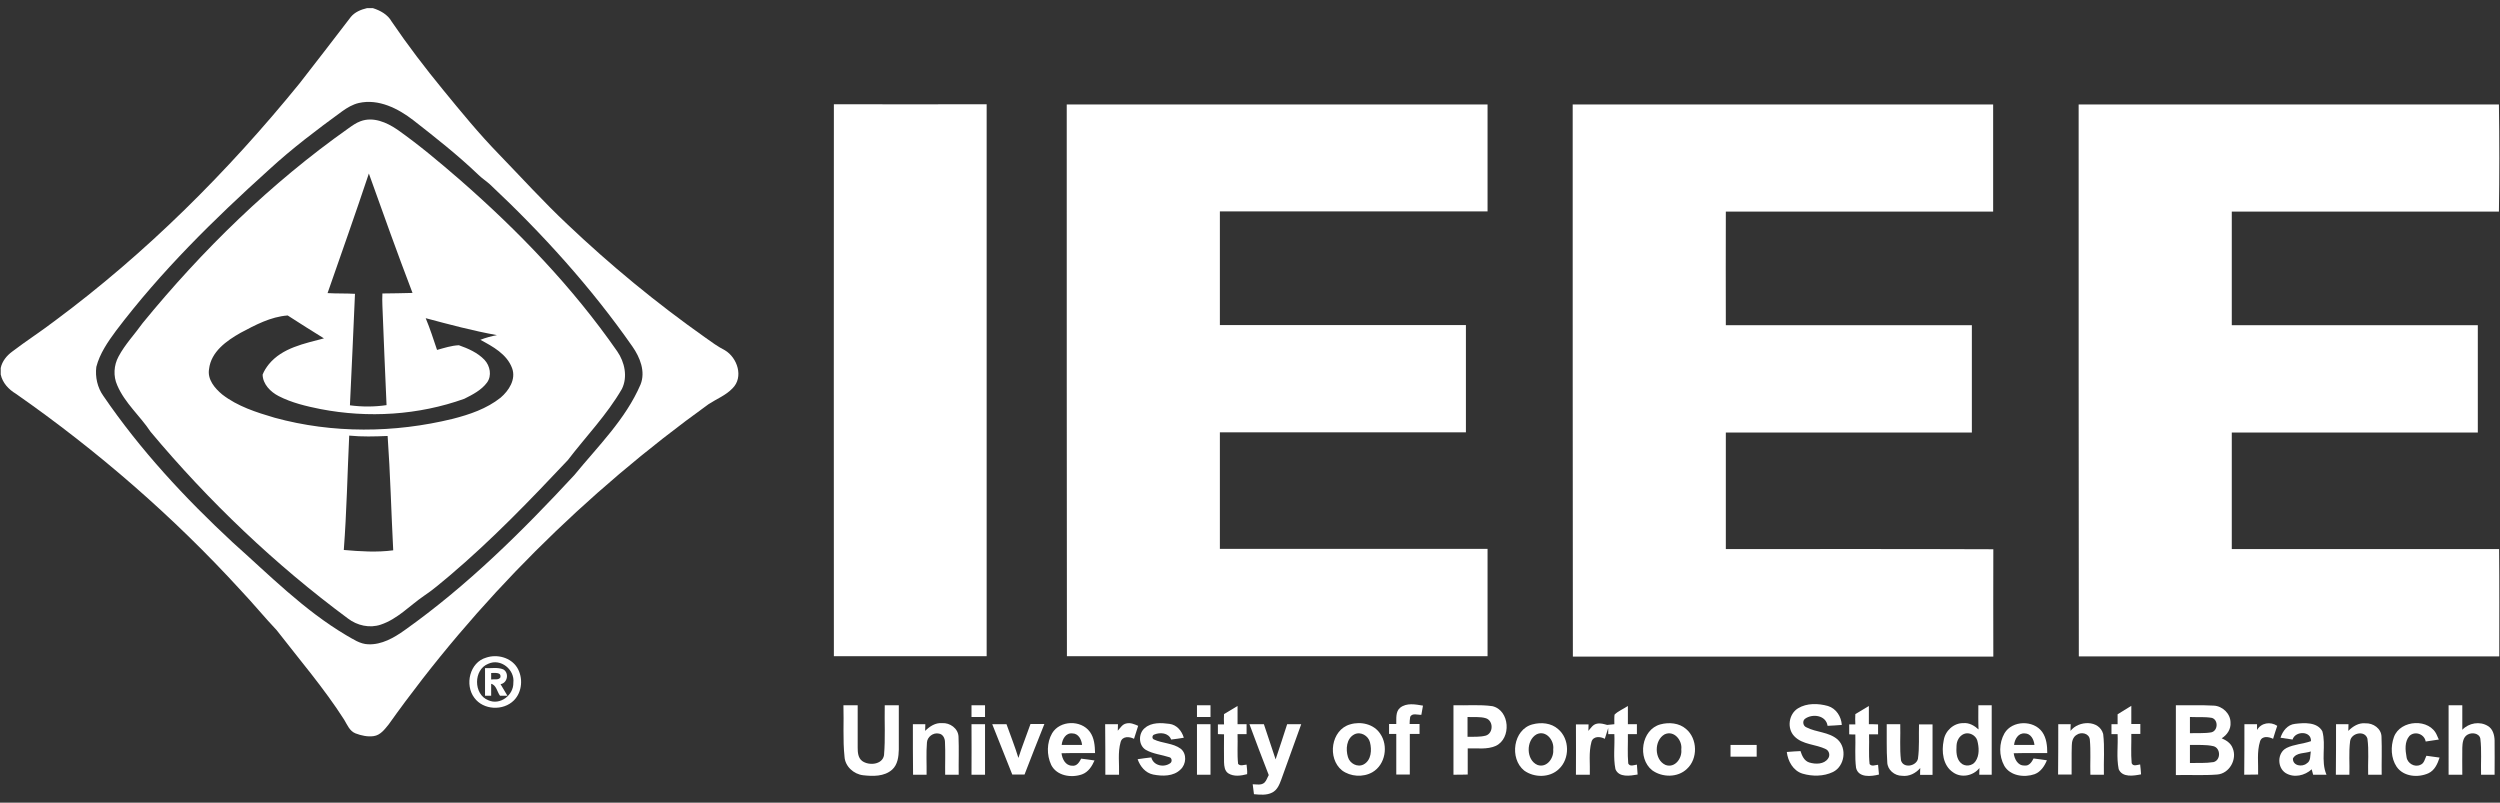<?xml version="1.0" encoding="utf-8"?>
<!-- Generator: Adobe Illustrator 22.1.0, SVG Export Plug-In . SVG Version: 6.00 Build 0)  -->
<svg version="1.1" id="Layer_1" xmlns="http://www.w3.org/2000/svg" xmlns:xlink="http://www.w3.org/1999/xlink" x="0px" y="0px"
	 viewBox="0 0 1386 445" style="enable-background:new 0 0 1386 445;" xml:space="preserve">
<rect x="0" y="0" width="1386" height="445" fill="#333333" stroke="none"/>
<style type="text/css">
	.st0{fill:#FFFFFF;}
</style>
<g>
	<g>
		<path class="st0" d="M203.5,4.5h3.2c4.1,1.3,8.2,3.5,10.4,7.4C226,25,235.7,37.7,245.8,50c9.9,12.1,19.8,24.2,30.7,35.4
			c12.6,13,24.8,26.5,38,38.9c23.9,22.7,49.4,43.7,76.3,62.7c3.6,2.6,7.2,5.2,11.1,7.2c6.9,4.1,10.5,14.9,4.2,21.1
			c-3.7,3.9-8.9,5.9-13.3,8.8c-68.2,49.1-128.6,109-177.3,177.5c-2.2,2.7-4.6,6-8.3,6.5c-3.4,0.5-6.9-0.3-10.1-1.5
			c-3.3-1.3-4.6-4.8-6.3-7.6c-11.2-17.5-24.7-33.2-37.4-49.6c-6.8-7.2-13.1-14.9-19.9-22.1C96.2,286.5,54.2,250,8.8,218.3
			c-4-2.4-7.4-6-8.4-10.7v-3.6c0.8-3.8,3.4-6.9,6.4-9.1c7.6-5.8,15.7-11,23.3-16.8c50.9-37.7,96.1-82.8,136-131.9
			c9.6-12.2,18.9-24.5,28.4-36.8C196.7,6.7,200.1,5.3,203.5,4.5z M198.9,57.1c-3.4,0.8-6.4,2.6-9.2,4.6
			c-14,10.2-27.9,20.7-40.6,32.4c-30.5,27.5-59.9,56.4-84.8,89.3c-4.5,6.1-9,12.6-10.9,20c-0.7,5.6,0.6,11.5,3.9,16.1
			c20.4,29.9,45.2,56.6,71.7,81.2c20.2,18,39.4,37.5,62.8,51.4c3.9,2.2,7.8,5,12.4,5.1c7.4,0.3,14.2-3.6,20.1-7.8
			c34.8-24.7,65.2-54.8,94.1-86c13.1-16,28.4-30.9,36.7-50.2c2.9-7.2-0.3-15.1-4.5-21.1c-22.9-32.8-49.9-62.6-79-89.9
			c-2.1-1.9-4.5-3.4-6.5-5.4c-11.3-10.8-23.6-20.5-35.9-30.1C220.8,60.2,209.9,54.6,198.9,57.1z"/>
	</g>
	<path class="st0" d="M462.3,57.8c28.2,0.1,56.5,0,84.7,0c0,102,0,204,0,306c-28.2,0-56.5,0-84.7,0
		C462.3,261.9,462.2,159.8,462.3,57.8z"/>
	<path class="st0" d="M591.4,57.9c77.8,0,155.5,0,233.3,0c0,19.8,0,39.6,0,59.3c-49.5,0-98.9,0-148.4,0c0,21,0,42,0,63
		c45.5,0,90.9,0,136.4,0c0,19.8,0,39.7,0,59.5c-45.5,0-90.9,0-136.4,0c0,21.5,0,43.1,0,64.6c49.5,0,98.9,0,148.4,0
		c0,19.8,0,39.7,0,59.5c-77.8,0-155.5,0-233.2,0C591.4,261.9,591.4,159.9,591.4,57.9z"/>
	<path class="st0" d="M871.9,57.9c77.7,0,155.4,0,233.1,0c0,19.8,0,39.6,0,59.4c-49.4,0-98.8,0-148.2,0c-0.1,21,0,42,0,63
		c45.5,0,90.9,0,136.4,0c0,19.8,0,39.7,0,59.5c-45.5,0-90.9,0-136.4,0c0,21.5,0,43.1,0,64.6c49.4,0,98.9-0.1,148.3,0.1
		c-0.1,19.8,0,39.6,0,59.5c-77.7,0-155.4,0-233.1,0C871.9,261.9,871.9,159.9,871.9,57.9z"/>
	<path class="st0" d="M1152.4,57.9c77.7,0,155.3,0,233,0c0.3,19.8,0.3,39.6,0,59.4c-49.4,0-98.8,0-148.1,0c0,21,0,42,0,63
		c45.5,0,90.9,0,136.4,0c0,19.8,0,39.7,0,59.5c-45.5,0-90.9,0-136.4,0c0,21.5,0,43.1,0,64.6c49.4,0,98.8,0,148.2,0
		c0.2,19.8,0.1,39.7,0.1,59.5c-77.7,0-155.4,0-233.1,0C1152.4,261.9,1152.4,159.9,1152.4,57.9z"/>
	<g>
		<path class="st0" d="M199.9,67.2c7-2.6,14.4,0.6,20.3,4.6c12.2,8.6,23.6,18.2,34.9,28c32.4,28.3,62.5,59.6,87.1,95
			c4.1,5.9,5.9,14.1,2.6,20.8c-8.3,14.4-20,26.4-30,39.5c-21,22.3-42.3,44.4-65.7,64.2c-4.6,3.8-9,7.7-14,11
			c-7.9,5.4-14.7,12.9-24,16c-6.2,2.1-13.1,0.5-18.2-3.4C152.5,313,115.8,278,83.5,239.4c-5.8-8.8-14.3-15.9-18.5-25.8
			c-2.3-5.1-1.9-11.1,0.7-15.9c3.6-6.8,9-12.4,13.4-18.6c33.2-40.6,71.1-77.6,114-107.9C195.2,69.7,197.4,68.1,199.9,67.2z
			 M181.6,162.5c5.1,0.3,10.1,0.1,15.2,0.4c-0.9,20.6-1.8,41.2-2.8,61.8c6.7,0.9,13.6,0.9,20.3-0.1c-0.9-18.4-1.5-36.8-2.3-55.2
			c-0.1-2.2-0.1-4.5,0-6.7c5.6-0.1,11.1-0.1,16.7-0.3c-8.4-22-16.3-44.1-24.2-66.2C197.1,118.4,189.3,140.4,181.6,162.5z
			 M133.4,184.5c-7.8,4.4-16.4,10.5-17.5,20.1c-1,5.8,3.2,10.7,7.3,14.1c8.5,6.6,18.9,9.9,29.1,12.9c32.1,8.8,66.4,8.5,98.7,0.6
			c9.4-2.4,18.8-5.6,26.5-11.7c4.6-3.9,8.7-10.2,6.4-16.4c-2.9-7.8-10.7-12-17.6-15.7c3-1.2,6.1-2,9.2-2.6
			c-13.3-2.4-26.4-5.9-39.5-9.4c2.4,5.7,4.3,11.7,6.3,17.6c4-1.1,7.9-2.4,12.1-2.6c5.1,1.8,10.4,4.1,14.2,8.1
			c3.1,3.3,4.2,8.8,1.4,12.6c-3.1,4.2-8,6.7-12.6,9c-25.4,9.1-53.3,10.8-79.7,5.7c-8-1.6-16-3.5-23.2-7.2c-4.5-2.3-8.8-6.6-8.9-11.9
			c0.8-2.1,2-3.9,3.4-5.7c7.5-9.2,19.8-11.5,30.6-14.4c-6.7-4.1-13.4-8.4-20.1-12.7C150,175.6,141.5,180.2,133.4,184.5z
			 M193.6,241.5c-1,21.1-1.4,42.3-3,63.4c9.1,0.8,18.3,1.4,27.4,0.2c-1.1-21.1-1.6-42.3-3.1-63.4C207.8,242,200.7,242.2,193.6,241.5
			z"/>
	</g>
	<g>
		<path class="st0" d="M269.5,364.6c6.1-2.1,13.7-0.1,17.2,5.5c3.4,5.5,2.9,13.5-1.8,18.2c-5.9,5.9-16.9,5.4-21.9-1.4
			C257.5,379.7,260.4,367.2,269.5,364.6z M270.7,368c-8.3,3.2-8.3,17,0,20.2c6.5,3,14.1-2.8,13.9-9.7
			C285.5,371.3,277.6,364.8,270.7,368z"/>
	</g>
	<g>
		<path class="st0" d="M268.9,370.4c3.4,0.2,6.9-0.6,10.1,0.7c3.4,1.9,2.4,7.6-1.5,8.2c1.3,2.1,2.5,4.3,3.8,6.4c-1,0-3.1,0-4.1,0
			c-1.6-2.1-2-5.9-4.9-6.6c0,2.2,0,4.4,0,6.6c-0.8,0-2.5,0-3.4,0C268.9,380.6,268.9,375.5,268.9,370.4z M272.3,373.1
			c0,1.2,0,2.4,0,3.6c1.7-0.3,4,0.5,5.1-1.1C278.1,372.4,274.1,373.2,272.3,373.1z"/>
	</g>
	<path class="st0" d="M538.6,391c2.5,0,5,0,7.5,0c0,2.2,0,4.3,0,6.5c-2.5,0-5,0-7.5,0C538.6,395.3,538.6,393.1,538.6,391z"/>
	<path class="st0" d="M663.6,391c2.5,0,5,0,7.5,0c0,2.2,0,4.3,0,6.5c-2.5,0-5,0-7.5,0C663.6,395.3,663.6,393.1,663.6,391z"/>
	<path class="st0" d="M776.2,392.4c3.6-2.9,8.5-1.9,12.7-1.2c-0.3,1.7-0.6,3.4-0.9,5.1c-2,0.1-5.2-1.2-6.2,1.2
		c-0.2,1.3-0.3,2.6-0.3,3.9c1.8,0,3.6,0,5.5,0c0,1.8,0,3.6,0,5.5c-1.8,0-3.6,0-5.4,0c0,7.5,0,15,0,22.5c-2.5,0-5,0-7.5,0
		c0-7.5,0-15,0-22.5c-1.3,0-2.7,0-4,0c0-1.8,0-3.7,0-5.5c1.3,0,2.6,0,4,0C774.2,398.4,773.6,394.6,776.2,392.4z"/>
	<path class="st0" d="M996.8,392.7c4.9-3,11.2-2.8,16.6-1.3c4.6,1.4,7.4,5.9,7.7,10.5c-2.6,0.2-5.2,0.4-7.9,0.5
		c-0.8-5.9-8.4-6.9-12.5-3.9c-1.6,1.2-1.1,4,0.7,4.7c5.5,2.9,12.5,2.5,17.4,6.8c5.3,4.9,3.9,14.8-2.6,18c-5.2,2.5-11.5,2.5-16.9,0.9
		c-5.2-1.6-8.1-6.9-8.7-12c2.5-0.2,5-0.4,7.6-0.5c0.8,2.5,2,5.4,4.8,6.3c3.5,1.1,8.3,1.1,10.5-2.2c1.2-1.6,0.7-4.1-1.1-5.1
		c-5.7-2.9-13.1-2.4-17.7-7.3C990.6,403.8,991.6,395.9,996.8,392.7z"/>
	<g>
		<path class="st0" d="M1096.8,391c2.4,0,4.9,0,7.4,0c0,12.8,0,25.7,0,38.5c-2.3,0-4.6,0-6.9,0c0-1.2,0.1-2.5,0.1-3.7
			c-3.4,4.3-10,5.7-14.6,2.4c-5.7-3.8-6.5-11.6-5.2-17.8c0.8-5.2,5.5-9.6,10.9-9.5c3.2-0.3,6.1,1.4,8.4,3.5
			C1096.7,400,1096.8,395.5,1096.8,391z M1088.8,406.9c-2.6,1.1-4,3.8-4.1,6.5c-0.2,3.2-0.2,7.1,2.3,9.5c2.2,2.3,6.4,1.9,8.2-0.8
			c2.3-3.3,2-7.8,1-11.6C1095.3,407.6,1091.7,405.7,1088.8,406.9z"/>
	</g>
	<path class="st0" d="M1357.5,391c2.5,0,5.1,0,7.6,0c0,4.5,0,9.1,0,13.6c3.6-3.8,9.7-4.9,14.2-2.1c2.7,1.6,3.6,4.9,3.7,7.9
		c0.1,6.4,0,12.8,0,19.1c-2.5,0-5,0-7.5,0c-0.2-6.7,0.4-13.4-0.4-20c-0.6-3.1-4.8-3.6-7.1-2.2c-2.5,1.4-2.8,4.6-2.9,7.2
		c-0.1,5,0,10,0,15c-2.6,0-5.1,0-7.6,0C1357.5,416.6,1357.5,403.8,1357.5,391z"/>
	<path class="st0" d="M467.6,391c2.6,0,5.3,0,7.9,0c0,7.8,0,15.7,0,23.5c0,2.6,0.2,5.7,2.5,7.4c3.7,2.7,11.2,2.1,12.1-3.2
		c0.8-9.2,0.2-18.4,0.4-27.7c2.6,0,5.2,0,7.8,0c0,8.2,0,16.4,0,24.6c-0.1,3.9-0.6,8.3-3.7,11.1c-4.4,3.9-10.7,3.7-16.1,3.1
		c-5.2-0.6-10-4.9-10.3-10.3C467.2,410,467.9,400.5,467.6,391z"/>
	<path class="st0" d="M678.6,395.9c2.5-1.5,5-3,7.5-4.5c0,3.4,0,6.7,0,10.1c1.7,0,3.3,0,5,0c0,1.8,0,3.6,0,5.5c-1.7,0-3.3,0-5,0
		c0.2,5.5-0.3,11,0.3,16.5c1.2,1.4,3.2,0.5,4.7,0.4c0.1,1.8,0.5,3.5,0.3,5.3c-3.4,0.9-7.4,1.5-10.5-0.5c-2-1.4-2.2-3.9-2.3-6.1
		c-0.1-5.2,0-10.4,0-15.5c-1.1,0-2.3-0.1-3.4-0.1c0-1.8,0-3.6,0-5.4c0.8,0,2.5,0,3.4,0C678.5,399.6,678.5,397.7,678.6,395.9z"/>
	<g>
		<path class="st0" d="M805.8,429.5c0-12.8,0-25.7,0-38.5c7.2,0.2,14.5-0.5,21.6,0.5c9.7,2.3,10.6,17.9,1.9,22
			c-4.9,2.2-10.4,1.2-15.6,1.4c0,4.8,0,9.7,0,14.5C811,429.5,808.4,429.5,805.8,429.5z M813.6,397.5c0,3.7,0,7.4,0,11
			c3.4-0.1,6.9,0.2,10.2-0.7c4.2-1.4,4.2-8.2,0-9.6C820.6,397.2,817.1,397.7,813.6,397.5z"/>
	</g>
	<g>
		<path class="st0" d="M1206.3,391c7,0.1,14-0.2,21,0.2c4.8,0.2,9.3,4.4,9.3,9.4c0.3,3.6-1.9,6.9-4.9,8.7c2.5,1.1,5.1,2.7,6.1,5.5
			c2.6,6.1-1.8,14.1-8.6,14.6c-7.6,0.6-15.3,0.1-22.9,0.3C1206.3,416.7,1206.3,403.8,1206.3,391z M1214.1,397.5c0,3,0,6,0,9
			c3.9-0.2,8,0.2,11.9-0.5c3.7-0.9,3.9-6.9,0.3-8C1222.3,397.3,1218.2,397.7,1214.1,397.5z M1214.1,413c0,3.3,0,6.7,0,10
			c4.4-0.1,8.8,0.2,13.1-0.5c4.1-1.1,4-7.7,0-8.8C1223,412.7,1218.5,413.1,1214.1,413z"/>
	</g>
	<path class="st0" d="M895.1,396.2c2.1-2.1,5-3.2,7.4-4.8c0,3.4,0,6.7,0,10.1c1.7,0,3.3,0,5,0c0,1.8,0,3.7,0,5.5c-1.7,0-3.3,0-5,0
		c0.1,5.4-0.3,10.9,0.2,16.3c1,1.9,3.2,0.8,4.8,0.6c0.1,1.8,0.3,3.7,0.4,5.5c-4.1,0.7-10.4,1.8-12.3-3c-1.3-6.4-0.3-12.9-0.6-19.4
		c-0.8,0-2.5,0-3.4,0c0-0.9,0-2.6,0-3.4c-0.6,2-1.3,4-1.9,6c-2.5-1.4-6.5-1.6-7.4,1.7c-1.6,5.9-0.7,12.1-0.9,18.2
		c-2.6,0-5.1,0-7.7,0c0.1-9.3,0-18.6,0-27.9c2.3,0,4.7,0,7,0c0,0.9-0.1,2.7-0.1,3.6c1.4-1.6,2.5-3.6,4.8-4c1.9-0.4,3.8,0.2,5.6,0.7
		c1.3-0.1,2.6-0.3,4-0.4C895,399.7,894.9,397.9,895.1,396.2z"/>
	<path class="st0" d="M1028.6,395.9c2.5-1.5,5-3,7.5-4.5c0,3.4,0,6.7,0,10.1c1.7,0,3.4,0,5.1,0.1c0,1.8,0,3.6,0,5.5
		c-1.7,0-3.3,0-5,0c0.2,5.5-0.3,11,0.3,16.5c1.2,1.5,3.1,0.5,4.7,0.4c0.2,1.8,0.3,3.6,0.5,5.4c-4.3,1.1-11.4,1.9-12.7-3.7
		c-0.8-6.1-0.2-12.4-0.4-18.5c-1.1,0-2.3,0-3.4-0.1c0-1.8,0-3.6,0-5.5c0.8,0,2.5,0,3.4,0C1028.5,399.6,1028.5,397.7,1028.6,395.9z"
		/>
	<path class="st0" d="M1174,396c2.5-1.6,5-3.1,7.6-4.7c0,3.4,0,6.7,0,10.1c1.7,0,3.3,0,5,0c0,1.8,0,3.7,0,5.5c-1.7,0-3.3,0-5,0
		c0.1,5.4-0.3,10.8,0.2,16.2c0.8,2,3.2,0.9,4.7,0.7c0.2,1.8,0.4,3.6,0.5,5.5c-4.1,0.8-10.4,1.9-12.4-2.9c-1.3-6.4-0.3-13-0.6-19.4
		c-0.8,0-2.5,0-3.4,0c0-1.8,0-3.7,0-5.5c0.9,0,2.6,0,3.4,0C1174,399.6,1174,397.8,1174,396z"/>
	<path class="st0" d="M506.1,401.5c2.3,0,4.6,0,6.9,0c0,0.9-0.1,2.8-0.1,3.7c2.5-2.5,5.7-4.6,9.4-4.3c4.3-0.3,8.9,2.9,9.1,7.5
		c0.3,7,0,14.1,0.1,21.1c-2.5,0-5,0-7.5,0c-0.1-6,0.2-12-0.1-18c0-2.1-1.1-4.5-3.4-4.8c-3.1-0.7-6.4,1.8-6.6,4.9
		c-0.5,5.9-0.1,11.9-0.2,17.9c-2.5,0-5,0-7.5,0C506.1,420.2,506.1,410.8,506.1,401.5z"/>
	<path class="st0" d="M538.6,401.5c2.5,0,5,0,7.5,0c0,9.3,0,18.6,0,28c-2.5,0-5,0-7.5,0C538.6,420.1,538.7,410.8,538.6,401.5z"/>
	<path class="st0" d="M550.1,401.5c2.6,0,5.3,0,7.9,0c2.2,6.2,4.7,12.4,6.6,18.7c2-6.3,4.5-12.5,6.7-18.8c2.6,0,5.2,0,7.7,0
		c-3.7,9.3-7.4,18.6-11,28c-2.3,0-4.6,0-6.8,0C557.5,420.2,553.8,410.8,550.1,401.5z"/>
	<g>
		<path class="st0" d="M583.3,406.5c4.3-7.2,16-7.5,20.9-0.8c2.5,3.4,2.8,7.7,2.9,11.8c-6.2,0.1-12.4-0.1-18.6,0.1
			c0.4,3.2,2.2,6.9,5.9,6.9c2.6,0.4,4-2,5-3.9c2.5,0.3,4.9,0.6,7.4,1c-1.4,3.2-3.4,6.4-6.9,7.7c-5.9,2.1-14,0.9-17.1-5.2
			C580.2,418.5,580.3,411.7,583.3,406.5z M588.6,413c3.8,0,7.5,0,11.3,0c-0.3-3-2-6.4-5.4-6.4C590.9,406.2,588.9,409.8,588.6,413z"
			/>
	</g>
	<path class="st0" d="M612.7,401.5c2.3,0,4.7,0,7.1,0c0,0.9-0.1,2.7-0.1,3.6c1.4-1.5,2.5-3.6,4.7-4c2.3-0.6,4.5,0.4,6.6,1.3
		c-0.8,2.4-1.5,4.8-2.3,7.2c-2.5-1.3-6.4-1.6-7.4,1.7c-1.7,5.9-0.7,12.1-0.9,18.2c-2.5,0-5.1,0-7.6,0
		C612.8,420.2,612.8,410.8,612.7,401.5z"/>
	<path class="st0" d="M634.7,403.6c3.7-3.2,9.1-2.9,13.6-2.3c4.1,0.5,6.9,3.9,8,7.7c-2.3,0.4-4.6,0.7-7,1c-1.5-3.8-6.1-4.1-9.3-2.8
		c-1.2,0.3-1.5,2.1-0.4,2.7c4.8,2.3,10.7,2,15,5.2c3.5,2.8,3.1,8.6-0.1,11.5c-3.9,3.9-10.1,3.8-15.2,2.8c-4.3-0.9-7.2-4.5-8.6-8.5
		c2.5-0.4,5.1-0.7,7.6-1c1.1,4.6,7,5.8,10.5,3.2c1.2-0.8,0.9-3-0.5-3.3c-4.3-1.4-9.1-1.8-13.1-4.1
		C631.1,413.2,631,406.6,634.7,403.6z"/>
	<path class="st0" d="M663.6,401.5c2.5,0,5,0,7.5,0c0,9.3,0,18.7,0,28c-2.5,0-5,0-7.5,0C663.6,420.1,663.6,410.8,663.6,401.5z"/>
	<path class="st0" d="M692.7,401.5c2.7,0,5.3,0,8,0c2.2,6.5,4.3,13,6.5,19.5c2.2-6.5,4.3-13,6.4-19.5c2.6,0,5.2,0,7.8,0
		c-3.7,10.3-7.4,20.5-11.1,30.8c-1,2.7-2.2,5.7-5,7.1c-3.1,1.6-6.7,1.2-10.1,0.9c-0.2-1.8-0.5-3.7-0.7-5.5c2.2,0,4.7,0.7,6.5-0.9
		c1.2-1.2,1.6-2.8,2.4-4.2C699.7,420.3,696.2,410.9,692.7,401.5z"/>
	<g>
		<path class="st0" d="M748.5,401.6c5.9-1.8,13.2-0.2,16.7,5.2c4.6,6.6,2.9,17.1-4.3,21.3c-5.2,3-12.2,2.5-16.9-1
			C735.7,420.4,737.9,404.6,748.5,401.6z M750.9,407.1c-4.5,2.3-4.9,8.3-3.6,12.6c1,3.6,5.3,5.9,8.7,4.1c4.3-2.3,4.6-8.1,3.5-12.3
			C758.6,407.9,754.4,405.4,750.9,407.1z"/>
	</g>
	<g>
		<path class="st0" d="M849.6,401.6c4.8-1.3,10.4-0.8,14.2,2.6c6.5,5.4,6.6,16.5,0.4,22.2c-5.1,4.9-13.7,4.8-19.2,0.8
			C836.7,420.5,838.9,404.4,849.6,401.6z M851.9,407.1c-6,3.3-5.9,14.3,0.5,17c5.2,1.8,9.2-3.9,8.7-8.6
			C861.8,410.5,857.1,404.6,851.9,407.1z"/>
	</g>
	<g>
		<path class="st0" d="M920.5,401.6c4.8-1.3,10.4-0.8,14.2,2.5c6.5,5.4,6.7,16.6,0.5,22.2c-5.1,4.9-13.7,4.8-19.3,0.7
			C907.7,420.4,909.9,404.5,920.5,401.6z M922.9,407.1c-6,3.3-5.9,14.2,0.5,17c5.2,1.9,9.3-3.8,8.7-8.6
			C932.8,410.6,928.2,404.7,922.9,407.1z"/>
	</g>
	<path class="st0" d="M1046,401.5c2.5,0,5,0,7.5,0c0.2,6.6-0.4,13.4,0.4,20c1.2,4.6,8.4,3.4,9.4-0.8c0.9-6.3,0.4-12.8,0.6-19.1
		c2.5,0,5,0,7.5,0c0,9.3,0,18.7,0,28c-2.3,0-4.6,0-6.9,0c0-1.3,0-2.5,0.1-3.8c-2.5,2.9-6.2,4.8-10.1,4.3c-4.2,0-8.1-3.3-8.2-7.5
		C1045.8,415.5,1046.1,408.5,1046,401.5z"/>
	<g>
		<path class="st0" d="M1111.3,406.5c4.3-7.2,16.1-7.4,20.9-0.7c2.4,3.4,2.8,7.7,2.8,11.7c-6.2,0.1-12.4-0.1-18.6,0.1
			c0.4,3.1,2.2,6.9,5.9,6.8c2.6,0.4,4.1-1.9,5.1-3.9c2.4,0.3,4.9,0.6,7.4,1c-1.3,3.2-3.4,6.4-6.8,7.7c-5.7,2-13.5,1-16.8-4.6
			C1108.1,419,1108.2,411.9,1111.3,406.5z M1116.6,413c3.8,0,7.5,0,11.3,0c-0.3-3-2-6.4-5.4-6.4
			C1118.9,406.3,1116.9,409.9,1116.6,413z"/>
	</g>
	<path class="st0" d="M1141.1,401.5c2.3,0,4.6,0,6.9,0c-0.1,1.2-0.1,2.5-0.1,3.7c4.4-5.8,15.9-6.2,18.1,1.7
		c0.9,7.5,0.2,15.1,0.4,22.6c-2.5,0-5,0-7.5,0c-0.2-6.5,0.3-13-0.3-19.5c-0.4-3.5-4.8-4.4-7.3-2.6c-2.1,1.2-2.7,3.8-2.7,6
		c-0.2,5.4,0,10.7-0.1,16c-2.5,0-5,0-7.5,0C1141.1,420.1,1141.1,410.8,1141.1,401.5z"/>
	<path class="st0" d="M1244.3,401.5c2.3,0,4.6,0,7,0c0,0.8,0,2.4,0,3.2c2.3-4,7.4-4.8,11.2-2.3c-0.8,2.4-1.6,4.8-2.3,7.2
		c-2.4-1.2-6.1-1.8-7.2,1.3c-1.9,6-0.9,12.4-1.1,18.5c-2.6,0-5.1,0.1-7.7,0.1C1244.3,420.2,1244.3,410.8,1244.3,401.5z"/>
	<g>
		<path class="st0" d="M1264.3,409c1.2-3.7,3.9-7.3,8.1-7.7c5.1-0.6,12.2-1.1,15.1,4.1c2.2,7.8-1,16.4,2.3,24.1c-2.5,0-4.9,0-7.4,0
			c-0.2-0.8-0.6-2.2-0.8-3c-3.8,3.5-9.8,4.9-14.4,2.1c-4.8-3-4.8-11.2,0.4-13.9c4.2-2.1,9.1-2.2,13.6-3.8c0.3-5.8-8.7-5.8-10.2-0.9
			C1268.7,409.7,1266.5,409.3,1264.3,409z M1271.2,420.5c-0.2,4.1,5.2,4.9,7.7,2.7c2.3-1.3,1.8-4.4,2.2-6.6
			C1277.9,417.8,1273.1,417,1271.2,420.5z"/>
	</g>
	<path class="st0" d="M1295.1,401.5c2.3,0,4.6,0,6.9,0c0,0.9-0.1,2.8-0.1,3.7c2.5-2.5,5.8-4.6,9.5-4.2c4.3-0.2,8.8,2.9,8.9,7.4
		c0.3,7,0,14.1,0.1,21.1c-2.5,0-5,0-7.5,0c-0.2-6.7,0.5-13.4-0.4-20c-1.4-4.8-9-3.2-9.6,1.4c-0.8,6.2-0.2,12.4-0.4,18.6
		c-2.5,0-5,0-7.5,0C1295.1,420.2,1295.1,410.8,1295.1,401.5z"/>
	<path class="st0" d="M1327.2,408.6c3.5-9.7,20-10.6,23.9-0.8c0.2,0.6,0.8,1.7,1,2.2c-2.4,0.4-4.9,0.7-7.3,1.1c-0.7-4.2-6-6-9-3.1
		c-2.8,3.2-2.3,7.9-1.6,11.8c0.5,3.4,4.5,5.8,7.7,4.2c2.1-0.8,2.4-3.2,3.3-5c2.4,0.3,4.9,0.7,7.3,1c-1.1,3.4-2.7,7.1-6.2,8.7
		c-5.8,2.6-13.8,1.9-17.6-3.6C1325.5,420.3,1325.3,413.9,1327.2,408.6z"/>
	<path class="st0" d="M959.4,413c4.8,0,9.7,0,14.5,0c0,2.2,0,4.3,0,6.5c-4.8,0-9.7,0-14.5,0C959.4,417.3,959.4,415.1,959.4,413z"/>
</g>
</svg>
